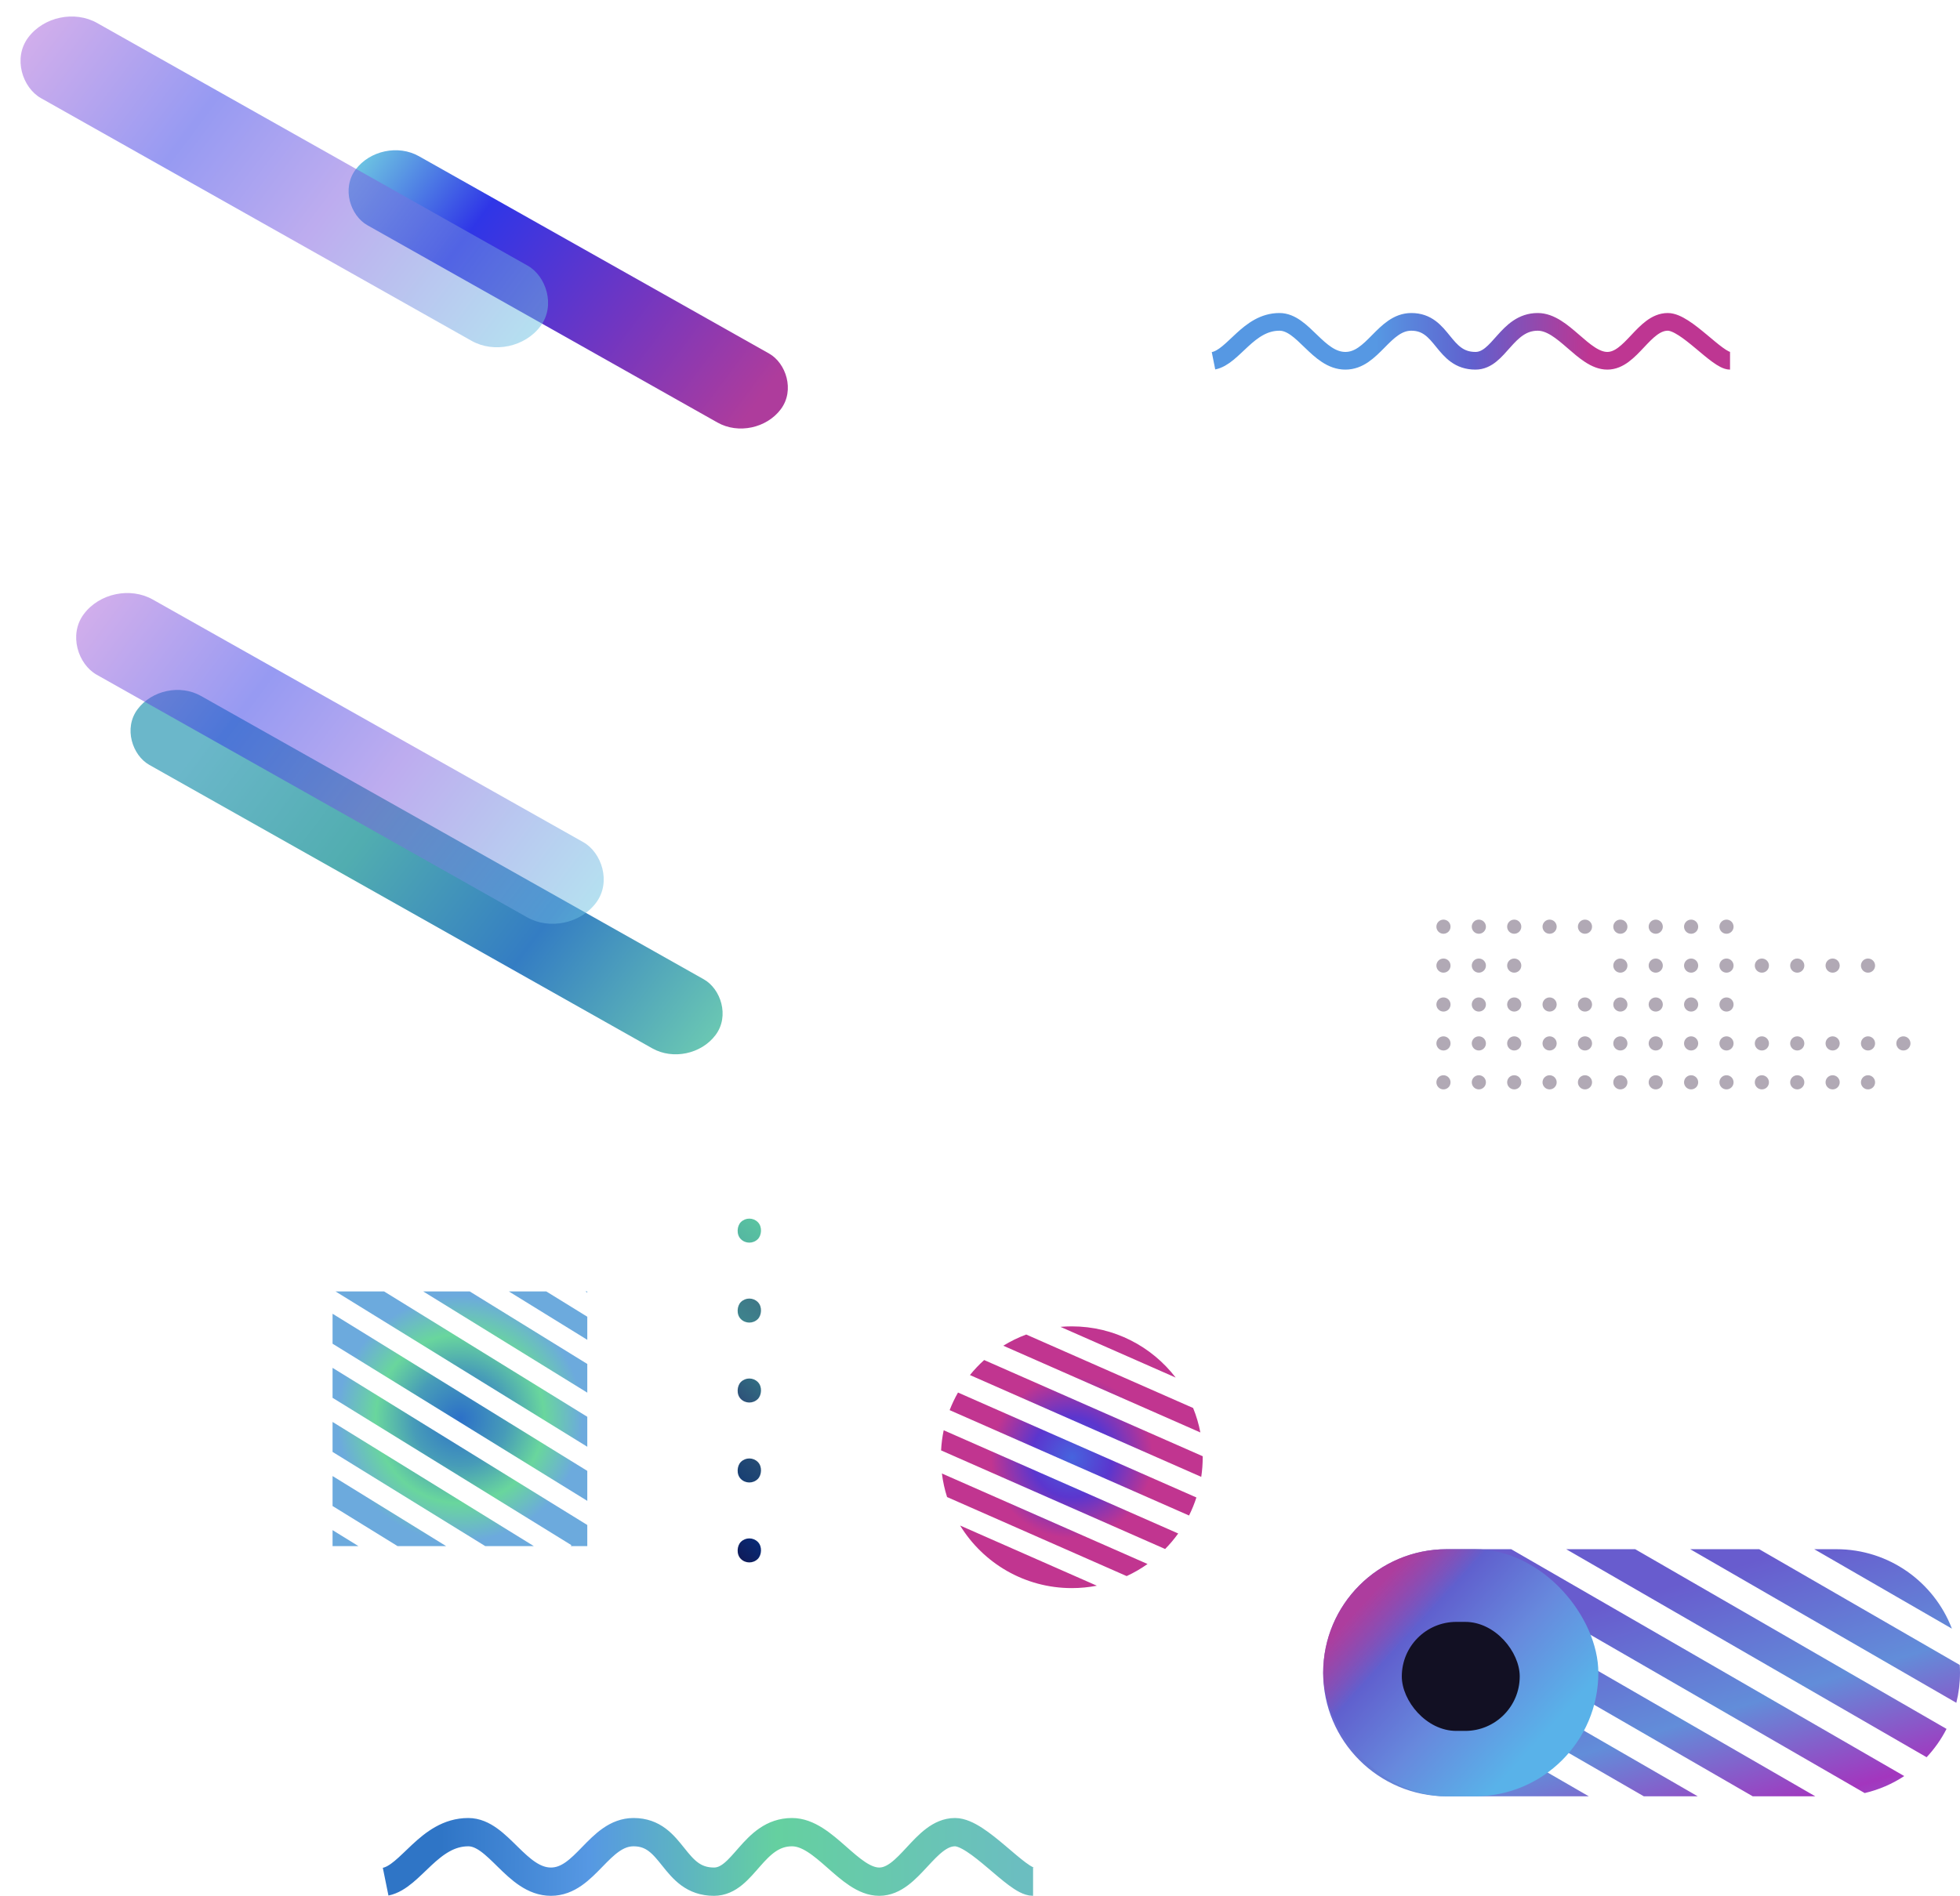 <svg width="554" height="536" viewBox="0 0 554 536" fill="none" xmlns="http://www.w3.org/2000/svg">
<rect width="24.35" height="137.986" rx="12.175" transform="matrix(0.599 -0.801 -0.871 -0.491 213.41 125.442)" fill="url(#paint0_linear_5140_23374)"/>
<rect width="24.35" height="187.572" rx="12.175" transform="matrix(0.599 -0.801 -0.871 -0.491 194.969 302.372)" fill="url(#paint1_linear_5140_23374)"/>
<rect width="26.517" height="166.231" rx="13.259" transform="matrix(0.599 -0.801 -0.871 -0.491 144.812 102.854)" fill="url(#paint2_linear_5140_23374)" fill-opacity="0.5"/>
<rect width="26.517" height="166.231" rx="13.259" transform="matrix(0.599 -0.801 -0.871 -0.491 160.539 265.854)" fill="url(#paint3_linear_5140_23374)" fill-opacity="0.5"/>
<circle cx="408" cy="262" r="2" fill="#9D93A3" fill-opacity="0.8"/>
<circle cx="418" cy="262" r="2" fill="#9D93A3" fill-opacity="0.8"/>
<circle cx="428" cy="262" r="2" fill="#9D93A3" fill-opacity="0.8"/>
<circle cx="438" cy="262" r="2" fill="#9D93A3" fill-opacity="0.8"/>
<circle cx="448" cy="262" r="2" fill="#9D93A3" fill-opacity="0.8"/>
<circle cx="458" cy="262" r="2" fill="#9D93A3" fill-opacity="0.8"/>
<circle cx="468" cy="262" r="2" fill="#9D93A3" fill-opacity="0.8"/>
<circle cx="478" cy="262" r="2" fill="#9D93A3" fill-opacity="0.8"/>
<circle cx="488" cy="262" r="2" fill="#9D93A3" fill-opacity="0.8"/>
<circle cx="408" cy="273" r="2" fill="#9D93A3" fill-opacity="0.8"/>
<circle cx="418" cy="273" r="2" fill="#9D93A3" fill-opacity="0.8"/>
<circle cx="428" cy="273" r="2" fill="#9D93A3" fill-opacity="0.8"/>
<circle cx="458" cy="273" r="2" fill="#9D93A3" fill-opacity="0.8"/>
<circle cx="468" cy="273" r="2" fill="#9D93A3" fill-opacity="0.8"/>
<circle cx="478" cy="273" r="2" fill="#9D93A3" fill-opacity="0.8"/>
<circle cx="488" cy="273" r="2" fill="#9D93A3" fill-opacity="0.8"/>
<circle cx="498" cy="273" r="2" fill="#9D93A3" fill-opacity="0.8"/>
<circle cx="508" cy="273" r="2" fill="#9D93A3" fill-opacity="0.8"/>
<circle cx="518" cy="273" r="2" fill="#9D93A3" fill-opacity="0.8"/>
<circle cx="528" cy="273" r="2" fill="#9D93A3" fill-opacity="0.8"/>
<circle cx="498" cy="306" r="2" fill="#9D93A3" fill-opacity="0.8"/>
<circle cx="508" cy="306" r="2" fill="#9D93A3" fill-opacity="0.8"/>
<circle cx="518" cy="306" r="2" fill="#9D93A3" fill-opacity="0.8"/>
<circle cx="528" cy="306" r="2" fill="#9D93A3" fill-opacity="0.8"/>
<circle cx="498" cy="295" r="2" fill="#9D93A3" fill-opacity="0.8"/>
<circle cx="508" cy="295" r="2" fill="#9D93A3" fill-opacity="0.8"/>
<circle cx="518" cy="295" r="2" fill="#9D93A3" fill-opacity="0.8"/>
<circle cx="528" cy="295" r="2" fill="#9D93A3" fill-opacity="0.8"/>
<circle cx="538" cy="295" r="2" fill="#9D93A3" fill-opacity="0.8"/>
<circle cx="408" cy="284" r="2" fill="#9D93A3" fill-opacity="0.8"/>
<circle cx="418" cy="284" r="2" fill="#9D93A3" fill-opacity="0.8"/>
<circle cx="428" cy="284" r="2" fill="#9D93A3" fill-opacity="0.8"/>
<circle cx="438" cy="284" r="2" fill="#9D93A3" fill-opacity="0.8"/>
<circle cx="448" cy="284" r="2" fill="#9D93A3" fill-opacity="0.8"/>
<circle cx="458" cy="284" r="2" fill="#9D93A3" fill-opacity="0.8"/>
<circle cx="468" cy="284" r="2" fill="#9D93A3" fill-opacity="0.8"/>
<circle cx="478" cy="284" r="2" fill="#9D93A3" fill-opacity="0.8"/>
<circle cx="488" cy="284" r="2" fill="#9D93A3" fill-opacity="0.8"/>
<circle cx="408" cy="295" r="2" fill="#9D93A3" fill-opacity="0.8"/>
<circle cx="418" cy="295" r="2" fill="#9D93A3" fill-opacity="0.8"/>
<circle cx="428" cy="295" r="2" fill="#9D93A3" fill-opacity="0.8"/>
<circle cx="438" cy="295" r="2" fill="#9D93A3" fill-opacity="0.8"/>
<circle cx="448" cy="295" r="2" fill="#9D93A3" fill-opacity="0.8"/>
<circle cx="458" cy="295" r="2" fill="#9D93A3" fill-opacity="0.8"/>
<circle cx="468" cy="295" r="2" fill="#9D93A3" fill-opacity="0.8"/>
<circle cx="478" cy="295" r="2" fill="#9D93A3" fill-opacity="0.8"/>
<circle cx="488" cy="295" r="2" fill="#9D93A3" fill-opacity="0.8"/>
<circle cx="408" cy="306" r="2" fill="#9D93A3" fill-opacity="0.8"/>
<circle cx="418" cy="306" r="2" fill="#9D93A3" fill-opacity="0.8"/>
<circle cx="428" cy="306" r="2" fill="#9D93A3" fill-opacity="0.8"/>
<circle cx="438" cy="306" r="2" fill="#9D93A3" fill-opacity="0.8"/>
<circle cx="448" cy="306" r="2" fill="#9D93A3" fill-opacity="0.8"/>
<circle cx="458" cy="306" r="2" fill="#9D93A3" fill-opacity="0.8"/>
<circle cx="468" cy="306" r="2" fill="#9D93A3" fill-opacity="0.8"/>
<circle cx="478" cy="306" r="2" fill="#9D93A3" fill-opacity="0.8"/>
<circle cx="488" cy="306" r="2" fill="#9D93A3" fill-opacity="0.8"/>
<rect x="211.801" y="343.13" width="6.79" height="6.79" rx="3.395" transform="rotate(45 211.801 343.13)" fill="url(#paint4_linear_5140_23374)"/>
<rect x="211.801" y="365.732" width="6.79" height="6.79" rx="3.395" transform="rotate(45 211.801 365.732)" fill="url(#paint5_linear_5140_23374)"/>
<rect x="211.801" y="388.335" width="6.79" height="6.79" rx="3.395" transform="rotate(45 211.801 388.335)" fill="url(#paint6_linear_5140_23374)"/>
<rect x="211.801" y="410.938" width="6.79" height="6.79" rx="3.395" transform="rotate(45 211.801 410.938)" fill="url(#paint7_linear_5140_23374)"/>
<rect x="211.801" y="433.54" width="6.79" height="6.79" rx="3.395" transform="rotate(45 211.801 433.54)" fill="url(#paint8_linear_5140_23374)"/>
<path d="M343 102C348.695 100.861 352.837 91 361.638 91C368.369 91 372.511 102 380.277 102C388.043 102 391.149 91 398.915 91C407.957 91 407.716 102 417.035 102C423.766 102 425.837 91 434.638 91C441.887 91 447.582 102 454.312 102C461.043 102 464.667 91 471.397 91C476.574 91 485.376 102 489 102" stroke="url(#paint9_linear_5140_23374)" stroke-width="5"/>
<path fill-rule="evenodd" clip-rule="evenodd" d="M154.423 365.13H143.838L166 378.806V372.274L154.423 365.13ZM166 365.451V365.13H165.48L166 365.451ZM94 379.903V371.43L166 415.861V424.333L94 379.903ZM94 386.726V395.198L161.509 436.857L161.34 437.13H166V431.156L94 386.726ZM94 410.493V402.021L150.895 437.13H137.165L94 410.493ZM94 417.316V425.788L112.379 437.13H126.109L94 417.316ZM94 437.13V432.611L101.323 437.13H94ZM166 400.565V409.038L94.847 365.13H108.576L166 400.565ZM166 393.742V385.629L132.781 365.13H119.633L166 393.742Z" fill="url(#paint10_angular_5140_23374)"/>
<path fill-rule="evenodd" clip-rule="evenodd" d="M408.934 438H427.142L538.239 502.142C534.873 504.355 531.103 506.003 527.062 506.949L449.493 462.165L445.606 468.898L513.105 507.869H495.425L448.887 481L445 487.733L479.875 507.869H464.64L438.887 493L435 499.733L449.091 507.869H408.934C389.641 507.869 374 492.228 374 472.934C374 453.641 389.641 438 408.934 438ZM550.194 488.807C548.695 491.741 546.794 494.434 544.563 496.816L442.691 438H462.194L550.194 488.807ZM552.961 481.426C553.64 478.708 554 475.863 554 472.934C554 472.193 553.977 471.457 553.931 470.727L497.247 438H477.744L552.961 481.426ZM519.066 438C533.967 438 546.689 447.33 551.71 460.467L512.796 438H519.066Z" fill="url(#paint11_linear_5140_23374)"/>
<rect x="374" y="438" width="77.778" height="69.869" rx="34.934" fill="url(#paint12_linear_5140_23374)"/>
<rect x="396.223" y="458.55" width="33.333" height="30.824" rx="15.412" fill="#121023"/>
<path d="M109 532C116.138 530.55 121.33 518 132.362 518C140.798 518 145.989 532 155.723 532C165.457 532 169.351 518 179.085 518C190.418 518 190.117 532 201.798 532C210.234 532 212.83 518 223.862 518C232.947 518 240.085 532 248.521 532C256.957 532 261.5 518 269.936 518C276.426 518 287.457 532 292 532" stroke="url(#paint13_linear_5140_23374)" stroke-width="8"/>
<path fill-rule="evenodd" clip-rule="evenodd" d="M283.581 380.469C285.619 379.214 287.788 378.151 290.063 377.306L337.241 398.078C338.139 400.285 338.829 402.6 339.288 404.996L283.581 380.469ZM278.175 384.518C276.727 385.825 275.382 387.245 274.155 388.764L339.536 417.55C339.809 415.74 339.95 413.886 339.95 412C339.95 411.905 339.95 411.81 339.949 411.716L278.175 384.518ZM268.419 398.683C269.084 396.958 269.875 395.296 270.781 393.708L338.168 423.377C337.599 425.138 336.902 426.842 336.088 428.476L268.419 398.683ZM266.737 404.372C266.349 406.222 266.1 408.123 266 410.064L329.328 437.946C330.67 436.582 331.907 435.115 333.025 433.557L266.737 404.372ZM267.693 423.254C267.01 421.113 266.516 418.886 266.233 416.595L324.354 442.185C322.506 443.497 320.533 444.644 318.455 445.604L267.693 423.254ZM271.381 431.307C277.885 441.92 289.591 449 302.95 449C305.371 449 307.738 448.767 310.029 448.323L271.381 431.307ZM302.95 375C314.909 375 325.543 380.674 332.306 389.476L299.74 375.137C300.798 375.046 301.868 375 302.95 375Z" fill="url(#paint14_angular_5140_23374)"/>
<defs>
<linearGradient id="paint0_linear_5140_23374" x1="12.175" y1="0" x2="12.175" y2="137.986" gradientUnits="userSpaceOnUse">
<stop offset="0.047" stop-color="#AE3C9C"/>
<stop offset="0.375" stop-color="#7136C1"/>
<stop offset="0.734" stop-color="#2F36E7"/>
<stop offset="0.995" stop-color="#6BC0E2"/>
</linearGradient>
<linearGradient id="paint1_linear_5140_23374" x1="12.175" y1="-7.52133e-09" x2="13.149" y2="170.438" gradientUnits="userSpaceOnUse">
<stop stop-color="#6AC7B3"/>
<stop offset="0.339" stop-color="#347DC3"/>
<stop offset="0.667" stop-color="#51ADB0"/>
<stop offset="0.984" stop-color="#6BB7CA"/>
</linearGradient>
<linearGradient id="paint2_linear_5140_23374" x1="13.259" y1="0" x2="13.259" y2="166.231" gradientUnits="userSpaceOnUse">
<stop stop-color="#6CC2E2"/>
<stop offset="0.411" stop-color="#7D5BE0"/>
<stop offset="0.682" stop-color="#2F36E7"/>
<stop offset="1" stop-color="#A45ED9"/>
</linearGradient>
<linearGradient id="paint3_linear_5140_23374" x1="13.259" y1="0" x2="13.259" y2="166.231" gradientUnits="userSpaceOnUse">
<stop stop-color="#6CC2E2"/>
<stop offset="0.411" stop-color="#7D5BE0"/>
<stop offset="0.682" stop-color="#2F36E7"/>
<stop offset="1" stop-color="#A45ED9"/>
</linearGradient>
<linearGradient id="paint4_linear_5140_23374" x1="215.196" y1="343.13" x2="215.196" y2="349.92" gradientUnits="userSpaceOnUse">
<stop stop-color="#59C3A1"/>
<stop offset="1" stop-color="#55B7A1"/>
</linearGradient>
<linearGradient id="paint5_linear_5140_23374" x1="215.196" y1="365.732" x2="215.196" y2="372.522" gradientUnits="userSpaceOnUse">
<stop stop-color="#3E7887"/>
<stop offset="1" stop-color="#3E838D"/>
</linearGradient>
<linearGradient id="paint6_linear_5140_23374" x1="215.196" y1="388.335" x2="215.196" y2="395.125" gradientUnits="userSpaceOnUse">
<stop stop-color="#316C82"/>
<stop offset="1" stop-color="#2E5279"/>
</linearGradient>
<linearGradient id="paint7_linear_5140_23374" x1="215.196" y1="410.937" x2="215.196" y2="417.727" gradientUnits="userSpaceOnUse">
<stop stop-color="#254C74"/>
<stop offset="1" stop-color="#183F73"/>
</linearGradient>
<linearGradient id="paint8_linear_5140_23374" x1="215.196" y1="433.54" x2="215.196" y2="440.33" gradientUnits="userSpaceOnUse">
<stop stop-color="#082A75"/>
<stop offset="1" stop-color="#0F1B5A"/>
</linearGradient>
<linearGradient id="paint9_linear_5140_23374" x1="355.426" y1="98.7" x2="492.099" y2="100.162" gradientUnits="userSpaceOnUse">
<stop offset="0.245" stop-color="#5698E3"/>
<stop offset="0.443" stop-color="#6060CE"/>
<stop offset="0.688" stop-color="#BE3692"/>
</linearGradient>
<radialGradient id="paint10_angular_5140_23374" cx="0" cy="0" r="1" gradientUnits="userSpaceOnUse" gradientTransform="translate(130 401.13) rotate(90) scale(36)">
<stop stop-color="#2C70C8"/>
<stop offset="0.37" stop-color="#479CB8"/>
<stop offset="0.661" stop-color="#69D69D"/>
<stop offset="0.964" stop-color="#6CAADD"/>
</radialGradient>
<linearGradient id="paint11_linear_5140_23374" x1="464" y1="451" x2="496.938" y2="559.151" gradientUnits="userSpaceOnUse">
<stop stop-color="#685CCE"/>
<stop offset="0.338" stop-color="#628DD9"/>
<stop offset="0.613" stop-color="#A336BE"/>
<stop offset="1" stop-color="#5BC0E5"/>
</linearGradient>
<linearGradient id="paint12_linear_5140_23374" x1="434" y1="493" x2="387.693" y2="450.613" gradientUnits="userSpaceOnUse">
<stop stop-color="#59B2E9"/>
<stop offset="0.391" stop-color="#6789DD"/>
<stop offset="0.75" stop-color="#6060CE"/>
<stop offset="1" stop-color="#BE3692" stop-opacity="0.8"/>
</linearGradient>
<linearGradient id="paint13_linear_5140_23374" x1="124.574" y1="527.8" x2="295.884" y2="529.605" gradientUnits="userSpaceOnUse">
<stop stop-color="#2F75C6"/>
<stop offset="0.245" stop-color="#5698E3"/>
<stop offset="0.553" stop-color="#65D0A0"/>
<stop offset="0.953" stop-color="#6BBEC0"/>
</linearGradient>
<radialGradient id="paint14_angular_5140_23374" cx="0" cy="0" r="1" gradientUnits="userSpaceOnUse" gradientTransform="translate(302.95 412) rotate(90) scale(37 37)">
<stop stop-color="#4664DE"/>
<stop offset="0.307" stop-color="#5B36CE"/>
<stop offset="0.62" stop-color="#C13590"/>
</radialGradient>
</defs>
</svg>
